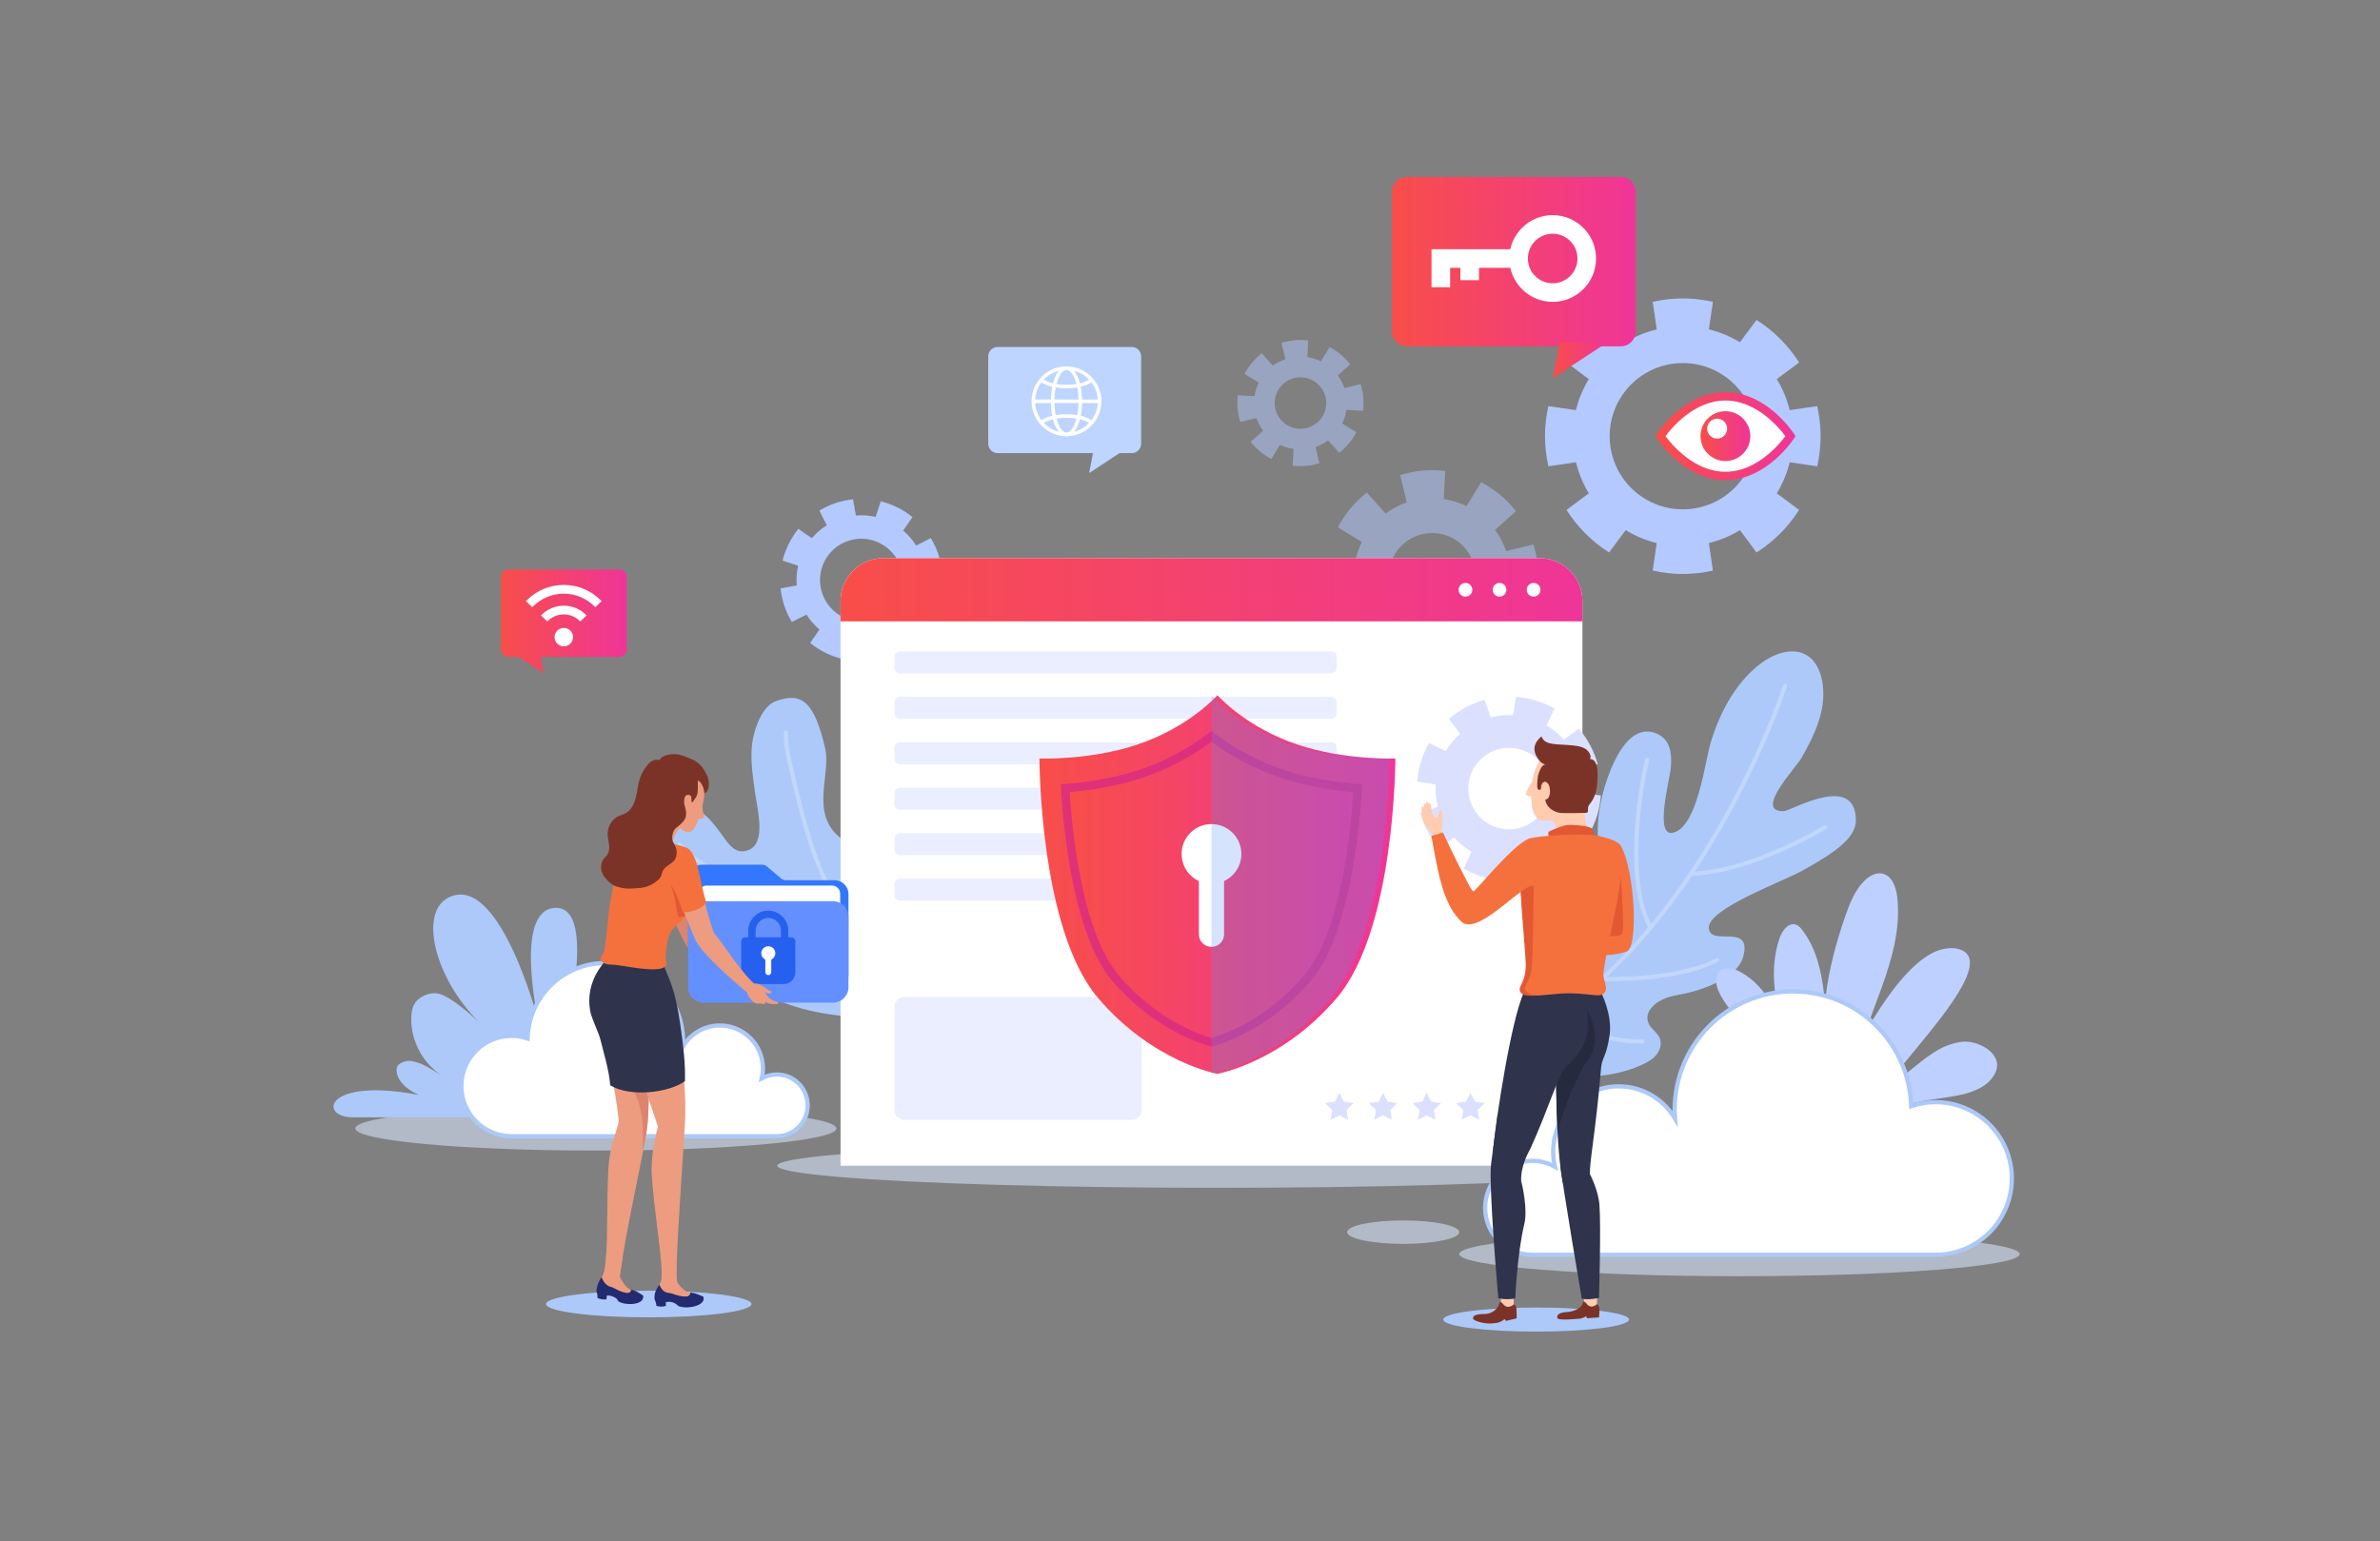 <?xml version="1.0" encoding="utf-8"?>
<!-- Generator: Adobe Illustrator 16.0.0, SVG Export Plug-In . SVG Version: 6.00 Build 0)  -->
<!DOCTYPE svg PUBLIC "-//W3C//DTD SVG 1.1//EN" "http://www.w3.org/Graphics/SVG/1.1/DTD/svg11.dtd">
<svg version="1.1" xmlns="http://www.w3.org/2000/svg" xmlns:xlink="http://www.w3.org/1999/xlink" x="0px" y="0px"
	 width="562.129px" height="364.127px" viewBox="0 0 562.129 364.127" enable-background="new 0 0 562.129 364.127"
	 xml:space="preserve">
<rect x="0" y="0" width="562.129" height="364.127" fill="#808080" stroke="none"/>
<g id="BACKGROUND" display="none">
	<linearGradient id="SVGID_1_" gradientUnits="userSpaceOnUse" x1="-111" y1="193.845" x2="639" y2="193.845">
		<stop  offset="0" style="stop-color:#F84E49"/>
		<stop  offset="1" style="stop-color:#EF3598"/>
	</linearGradient>
	<rect x="-111" y="-56.155" display="inline" fill="url(#SVGID_1_)" width="750" height="500"/>
	<g display="inline">
		<defs>
			<rect id="SVGID_2_" x="-111" y="-56.155" width="750" height="500"/>
		</defs>
		<clipPath id="SVGID_3_">
			<use xlink:href="#SVGID_2_"  overflow="visible"/>
		</clipPath>
		<g clip-path="url(#SVGID_3_)">
			<g opacity="0.49">
				<linearGradient id="SVGID_4_" gradientUnits="userSpaceOnUse" x1="186.578" y1="139.368" x2="686.316" y2="139.368">
					<stop  offset="0" style="stop-color:#F84E49"/>
					<stop  offset="1" style="stop-color:#EF3598"/>
				</linearGradient>
				<path fill="url(#SVGID_4_)" d="M513.984-56.333c-68.962,15.868-90.303,73.968-97.065,102.032
					c-5.238,21.736-17.652,42.065-36.553,55.55c-22.081,15.753-50.879,19.201-76.158,27.374
					c-22.483,7.269-47.329,19.942-55.584,43.705c-5.765,16.592-6.736,51.098-33.127,66.792
					c-8.885,5.284-24.749,10.271-27.929,21.731c-3.346,12.057,1.59,22.793,17.859,27.85c15.211,4.729,38.085-2.181,68.381,0
					c25.536,1.839,27.931,26.646,46.228,39.563c22.393,15.808,53.64,4.189,78.883,11.413c18.291,5.234,34.535,15.887,53.12,19.923
					c26.945,5.853,55.103,3.974,82.05-0.844c32.293-5.772,89.749-29.643,117.025-83.521c19.014-20.045,68.679-262.392,0-327.307
					c-19.841-18.754-87.297-38.57-113.422-30.64"/>
			</g>
			<g opacity="0.34">
				<linearGradient id="SVGID_5_" gradientUnits="userSpaceOnUse" x1="-200.769" y1="384.998" x2="138.888" y2="384.998">
					<stop  offset="0" style="stop-color:#F84E49"/>
					<stop  offset="1" style="stop-color:#EF3598"/>
				</linearGradient>
				<path fill="url(#SVGID_5_)" d="M-141.311,224.159c83.152,0.346,70.603,133.197,147.674,135.366
					c19.762,0.556,38.216-10.054,57.906-11.827c27.592-2.484,53.497,13.979,65.964,38.19c18.786,36.483,4.722,82.625-20.458,112.605
					c-52.678,62.722-155.286,57.461-219.722,17.172c-48.798-30.512-82.99-83.358-90.822-140.375"/>
			</g>
		</g>
	</g>
</g>
<g id="OBJECTS">
	<ellipse opacity="0.55" fill="#D9E8FF" cx="140.73" cy="266.576" rx="56.807" ry="5.231"/>
	<ellipse opacity="0.55" fill="#D9E8FF" cx="287.74" cy="275.371" rx="104.165" ry="5.232"/>
	<ellipse opacity="0.55" fill="#D9E8FF" cx="410.844" cy="296.252" rx="66.189" ry="5.231"/>
	<ellipse opacity="0.55" fill="#D9E8FF" cx="331.415" cy="291.073" rx="13.24" ry="2.769"/>
	<path opacity="0.5" fill="#B3C9FF" d="M363.156,139.268c0.217-1.749,0.256-3.546,0.09-5.373c-0.166-1.827-0.528-3.587-1.056-5.268
		l-6.452,1.551c-0.621-1.819-1.514-3.498-2.626-5l4.939-4.427c-2.215-2.839-5.018-5.174-8.208-6.841l-3.465,5.658
		c-1.678-0.825-3.49-1.399-5.392-1.682l0.362-6.626c-1.748-0.216-3.545-0.255-5.371-0.09c-1.826,0.166-3.589,0.529-5.27,1.057
		l1.551,6.452c-1.818,0.622-3.497,1.512-4.998,2.626l-4.429-4.94c-2.839,2.214-5.174,5.016-6.841,8.207l5.657,3.465
		c-0.824,1.679-1.398,3.49-1.682,5.391l-6.626-0.363c-0.216,1.75-0.254,3.546-0.088,5.373c0.166,1.827,0.528,3.587,1.055,5.269
		l6.453-1.551c0.62,1.819,1.513,3.498,2.626,5l-4.94,4.427c2.214,2.839,5.017,5.174,8.207,6.84l3.465-5.656
		c1.679,0.824,3.491,1.398,5.392,1.682l-0.362,6.625c1.748,0.217,3.545,0.257,5.371,0.091c1.827-0.166,3.589-0.529,5.27-1.058
		l-1.551-6.451c1.818-0.622,3.497-1.514,5.001-2.627l4.426,4.939c2.84-2.213,5.175-5.016,6.842-8.207l-5.657-3.465
		c0.824-1.678,1.398-3.49,1.682-5.392L363.156,139.268z M339.177,146.372c-5.637,0.512-10.621-3.642-11.133-9.278
		s3.643-10.621,9.278-11.134c5.637-0.512,10.621,3.643,11.133,9.279C348.968,140.875,344.813,145.859,339.177,146.372z"/>
	<path opacity="0.5" fill="#B3C9FF" d="M321.939,97.057c0.13-1.038,0.152-2.104,0.054-3.189c-0.098-1.084-0.314-2.129-0.627-3.128
		l-3.83,0.92c-0.368-1.079-0.897-2.075-1.56-2.968l2.934-2.628c-1.314-1.685-2.978-3.071-4.873-4.061l-2.057,3.359
		c-0.996-0.49-2.071-0.831-3.2-0.999l0.216-3.933c-1.039-0.128-2.104-0.151-3.189-0.053s-2.129,0.313-3.129,0.627l0.922,3.83
		c-1.079,0.369-2.076,0.898-2.968,1.559l-2.628-2.932c-1.686,1.314-3.071,2.978-4.061,4.872l3.358,2.056
		c-0.489,0.997-0.83,2.073-0.998,3.201l-3.934-0.215c-0.129,1.038-0.151,2.105-0.053,3.189c0.098,1.084,0.313,2.129,0.627,3.128
		l3.83-0.921c0.368,1.08,0.897,2.077,1.559,2.969l-2.932,2.628c1.313,1.685,2.977,3.071,4.871,4.06l2.057-3.358
		c0.997,0.489,2.071,0.831,3.2,0.999l-0.216,3.933c1.038,0.128,2.105,0.151,3.189,0.053c1.085-0.098,2.129-0.314,3.127-0.627
		l-0.92-3.829c1.08-0.369,2.077-0.898,2.969-1.56l2.628,2.933c1.686-1.314,3.07-2.978,4.061-4.872l-3.358-2.057
		c0.488-0.997,0.83-2.072,0.998-3.201L321.939,97.057z M307.704,101.274c-3.345,0.304-6.303-2.162-6.607-5.508
		c-0.304-3.346,2.162-6.304,5.507-6.608c3.347-0.304,6.306,2.162,6.61,5.507C313.518,98.011,311.052,100.97,307.704,101.274z"/>
	<g>
		<g>
			<path fill="#ACC9F9" d="M367.858,224.935c3.136-3.932,6.368-8.062,7.388-12.985c0.942-4.563,2.29-9.564,2.127-14.22
				c-0.162-4.66,0.699-9.314,2.238-13.716c4.828-13.796,10.595-11.53,12.63-10.194c2.001,1.313,2.728,3.756,2.392,7.512
				c-0.27,3.021-4.09,16.844,0.751,15.324c5.604-1.761,7.238-16.485,8.677-21.281c2.152-7.173,6.118-14.631,12.353-19.029
				c3.074-2.167,7.365-3.504,10.513-1.445c1.884,1.232,2.924,3.438,3.383,5.642c1.383,6.639-1.646,12.986-4.876,18.592
				c-1.353,2.344-11.273,12.729-4.112,12.488c1.709-0.058,17.057-9.281,17.017,2.245c-0.015,4.058-4.995,7.606-12.732,11.856
				c-4.831,2.654-22.276,8.983-21.999,13.51c0.276,4.525,10.246-1.412,8.147,6.691c-1.176,4.54-7.648,7.109-11.975,8.341
				c-2.059,0.586-4.228,0.76-6.243,1.478c-2.391,0.852-5.483,3.25-4.098,6.133c0.604,1.258,1.984,2.021,2.548,3.299
				c0.572,1.298,0.144,2.873-0.747,3.976c-0.892,1.104-2.174,1.816-3.465,2.404c-8.278,3.764-18.012,3.333-26.646,0.478
				c-8.637-2.854-16.344-7.951-23.642-13.38"/>
		</g>
		<g opacity="0.25">
			<path fill="none" stroke="#FFFFFF" stroke-linecap="round" stroke-linejoin="round" stroke-miterlimit="10" d="M421.604,162.056
				c0,0-15.293,47.054-48.283,73.475"/>
			<path fill="none" stroke="#FFFFFF" stroke-linecap="round" stroke-linejoin="round" stroke-miterlimit="10" d="M431.001,195.494
				c0,0-17.927,10.724-31.598,10.89"/>
			<path fill="none" stroke="#FFFFFF" stroke-linecap="round" stroke-linejoin="round" stroke-miterlimit="10" d="M389.021,179.523
				c-1.799,7.474-5.099,28.55,0.808,39.65"/>
			<path fill="none" stroke="#FFFFFF" stroke-linecap="round" stroke-linejoin="round" stroke-miterlimit="10" d="M405.53,226.755
				c0,0-7.108,4.751-27.25,4.533"/>
			<path fill="none" stroke="#FFFFFF" stroke-linecap="round" stroke-linejoin="round" stroke-miterlimit="10" d="M387.923,246.021
				c0,0-10.479,0.53-18.934-5.967"/>
		</g>
	</g>
	<g>
		<g>
			<path fill="#BDD0FF" d="M432.5,254.733c-3.641-12.542-0.936-26.064,3.364-38.395c1.035-2.965,2.218-5.99,4.433-8.216
				c1.132-1.137,2.7-2.07,4.273-1.751c2.309,0.468,3.278,3.219,3.54,5.56c1.644,14.783-8.099,28.334-10.563,43.002"/>
		</g>
		<g>
			<path fill="#BDD0FF" d="M422.131,248.437c-0.712-3.724-1.706-7.431-3.474-10.784c-1.767-3.354-4.362-6.351-7.715-8.117
				c-1.487-0.786-3.474-1.256-4.732-0.141c-1.382,1.227-0.938,3.488-0.12,5.147c4.475,9.08,15.906,13.148,20.254,22.289"/>
		</g>
		<g>
			<path fill="#BDD0FF" d="M427.407,255.844c-2.836-5.296-5.574-10.703-7.14-16.502c-1.566-5.801-1.899-12.076,0.059-17.757
				c0.604-1.752,2.106-3.756,3.858-3.151c0.646,0.222,1.121,0.766,1.534,1.311c3.263,4.295,4.516,9.781,5.106,15.143
				s0.607,10.806,1.786,16.07c0.176,0.784,0.396,1.6,0.947,2.185c0.553,0.583,1.537,0.835,2.17,0.339
				c0.354-0.278,0.528-0.724,0.665-1.154c0.749-2.346,12.382-26.495,22.919-28.193c0.853-0.137,1.725-0.23,2.579-0.088
				c13.214,2.194-16.555,29.808-16.778,33.919c10.771-9.233,13.054-10.934,17.957-11.817c3.778-0.683,10.362,2.669,8.195,7.288
				c-1.498,3.196-5.237,4.623-8.698,5.314c-3.78,0.753-7.667,0.995-11.374,2.05c-3.709,1.052-7.357,3.082-9.244,6.442"/>
		</g>
	</g>
	<g>
		<g>
			<path fill="#ACC9F9" d="M200.838,199.457c-10.637-5.596-4.368-15.936-5.942-22.679c-2.594-11.1-5.536-13.327-11.614-11.158
				c-2.972,1.061-4.631,5.384-5.291,8.174c-1.048,4.438-0.252,9.051,0.349,13.49c0.521,3.839,2.811,12.141-1.772,13.604
				c-4.582,1.462-5.286-4.609-10.841-9.017c-2.497-1.982-9.235-2.812-10.728,2.105c-2.651,8.735,1.466,12.89,22.13,24.46
				c3.521,1.973,11.137,4.044,10.695,6.021c-0.438,1.959-5.817-0.394-9.79,0.961c-6.42,2.19-3.525,6.229-1.267,7.535
				c17.964,10.378,32.563,5.812,39.582,9.061c3.056,1.413,5.081,4.338,7.473,6.709c5.287,5.243,7.284,4.319,14.727,4.129
				c4.351-0.113,8.814-1.347,12.062-4.241c1.327-1.181,2.492-2.966,1.9-4.642c-0.375-1.063-1.362-1.772-2.32-2.364
				c-6.699-4.145-14.606-5.947-21.465-9.824c-10.372-5.862-17.856-16.584-19.786-28.341"/>
		</g>
		<g opacity="0.25">
			<path fill="none" stroke="#FFFFFF" stroke-linecap="round" stroke-linejoin="round" stroke-miterlimit="10" d="M185.601,173.082
				c-0.041,2.918,0.624,5.794,1.284,8.638c2.242,9.653,4.521,19.41,8.973,28.266c5.827,11.587,15.083,21.047,24.467,30.001
				c3.303,3.152,6.734,6.329,10.93,8.129"/>
			<path fill="none" stroke="#FFFFFF" stroke-linecap="round" stroke-linejoin="round" stroke-miterlimit="10" d="M160.407,199.468
				c10.524,10.381,25.259,15.253,39.74,18.229"/>
			<path fill="none" stroke="#FFFFFF" stroke-linecap="round" stroke-linejoin="round" stroke-miterlimit="10" d="M183.575,230.804
				c8.104,1.64,24.258,5.313,31.335,3.91"/>
		</g>
	</g>
	<path fill="#B3C9FF" d="M419.661,89.553l5.268-3.923c-2.572-4.048-6.006-7.481-10.053-10.053l-3.924,5.267
		c-2.245-1.368-4.708-2.402-7.332-3.041l0.952-6.506c-2.292-0.511-4.665-0.803-7.111-0.803c-2.444,0-4.818,0.292-7.111,0.803
		l0.953,6.506c-2.623,0.639-5.087,1.673-7.332,3.041l-3.924-5.267c-4.046,2.572-7.48,6.005-10.053,10.053l5.269,3.923
		c-1.369,2.245-2.403,4.708-3.041,7.333l-6.508-0.952c-0.511,2.292-0.802,4.665-0.802,7.11c0,2.446,0.291,4.819,0.802,7.111
		l6.508-0.952c0.638,2.625,1.672,5.088,3.041,7.332l-5.269,3.923c2.572,4.048,6.007,7.481,10.053,10.053l3.924-5.267
		c2.245,1.368,4.707,2.401,7.332,3.041l-0.953,6.506c2.293,0.511,4.667,0.803,7.111,0.803c2.446,0,4.819-0.292,7.111-0.803
		l-0.952-6.506c2.624-0.639,5.087-1.673,7.332-3.041l3.924,5.267c4.047-2.572,7.48-6.005,10.053-10.053l-5.268-3.923
		c1.368-2.244,2.401-4.708,3.041-7.332l6.505,0.952c0.513-2.292,0.804-4.665,0.804-7.111c0-2.445-0.291-4.819-0.804-7.11
		l-6.505,0.952C422.063,94.262,421.029,91.798,419.661,89.553z M397.461,120.32c-9.542,0-17.275-7.735-17.275-17.276
		s7.733-17.276,17.275-17.276s17.277,7.735,17.277,17.276S407.003,120.32,397.461,120.32z"/>
	<path fill="#B3C9FF" d="M213.315,125.336l2.21-3.177c-2.195-1.781-4.755-3.056-7.498-3.736l-1.207,3.677
		c-1.51-0.345-3.079-0.461-4.664-0.328l-0.686-3.813c-1.375,0.143-2.756,0.424-4.123,0.881c-1.366,0.457-2.638,1.064-3.821,1.778
		l1.748,3.458c-1.346,0.847-2.53,1.886-3.527,3.07l-3.178-2.21c-1.781,2.194-3.056,4.755-3.736,7.498l3.676,1.206
		c-0.344,1.51-0.46,3.08-0.327,4.666l-3.813,0.685c0.143,1.376,0.424,2.756,0.881,4.123c0.458,1.366,1.064,2.638,1.778,3.823
		l3.458-1.749c0.847,1.347,1.885,2.53,3.069,3.528l-2.208,3.177c2.194,1.781,4.755,3.057,7.498,3.737l1.206-3.677
		c1.51,0.344,3.08,0.461,4.665,0.328l0.686,3.813c1.375-0.143,2.755-0.423,4.122-0.881c1.368-0.457,2.638-1.063,3.823-1.778
		l-1.748-3.457c1.347-0.848,2.529-1.886,3.527-3.07l3.178,2.209c1.78-2.194,3.056-4.754,3.736-7.497l-3.677-1.207
		c0.344-1.51,0.462-3.079,0.328-4.665l3.813-0.686c-0.143-1.375-0.423-2.756-0.881-4.123c-0.458-1.366-1.065-2.638-1.779-3.823
		l-3.457,1.749C215.538,127.518,214.5,126.334,213.315,125.336z M206.532,146.279c-5.11,1.71-10.64-1.046-12.351-6.156
		s1.046-10.64,6.156-12.351c5.11-1.71,10.639,1.046,12.35,6.156C214.399,139.039,211.642,144.568,206.532,146.279z"/>
	<g>
		<path fill="#FFFFFF" d="M373.751,275.383H198.525V141.973c0-5.583,4.526-10.108,10.109-10.108h155.007
			c5.583,0,10.109,4.526,10.109,10.108V275.383z"/>
		<path opacity="0.55" fill="#DBE0FE" d="M267.343,264.545h-53.776c-1.282,0-2.32-1.039-2.32-2.32V237.85
			c0-1.281,1.038-2.319,2.32-2.319h53.776c1.281,0,2.32,1.038,2.32,2.319v24.375C269.663,263.506,268.624,264.545,267.343,264.545z"
			/>
		<path opacity="0.55" fill="#DBE0FE" d="M314.389,159.071h-101.83c-0.724,0-1.312-0.587-1.312-1.313v-2.569
			c0-0.724,0.588-1.313,1.312-1.313h101.83c0.725,0,1.312,0.588,1.312,1.313v2.569C315.7,158.484,315.113,159.071,314.389,159.071z"
			/>
		<path opacity="0.55" fill="#DBE0FE" d="M314.389,169.807h-101.83c-0.724,0-1.312-0.587-1.312-1.313v-2.569
			c0-0.725,0.588-1.313,1.312-1.313h101.83c0.725,0,1.312,0.587,1.312,1.313v2.569C315.7,169.219,315.113,169.807,314.389,169.807z"
			/>
		<path opacity="0.55" fill="#DBE0FE" d="M314.389,180.542h-101.83c-0.724,0-1.312-0.587-1.312-1.313v-2.569
			c0-0.725,0.588-1.313,1.312-1.313h101.83c0.725,0,1.312,0.588,1.312,1.313v2.569C315.7,179.955,315.113,180.542,314.389,180.542z"
			/>
		<path opacity="0.55" fill="#DBE0FE" d="M314.389,191.277h-101.83c-0.724,0-1.312-0.587-1.312-1.312v-2.569
			c0-0.726,0.588-1.313,1.312-1.313h101.83c0.725,0,1.312,0.587,1.312,1.313v2.569C315.7,190.689,315.113,191.277,314.389,191.277z"
			/>
		<path opacity="0.55" fill="#DBE0FE" d="M314.389,202.013h-101.83c-0.724,0-1.312-0.588-1.312-1.313v-2.568
			c0-0.726,0.588-1.313,1.312-1.313h101.83c0.725,0,1.312,0.587,1.312,1.313v2.568C315.7,201.425,315.113,202.013,314.389,202.013z"
			/>
		<path opacity="0.55" fill="#DBE0FE" d="M314.389,212.748h-101.83c-0.724,0-1.312-0.586-1.312-1.312v-2.57
			c0-0.726,0.588-1.312,1.312-1.312h101.83c0.725,0,1.312,0.586,1.312,1.312v2.57C315.7,212.162,315.113,212.748,314.389,212.748z"
			/>
		<g>
			<polygon fill="#DBE0FE" points="316.354,258.143 317.393,260.25 319.719,260.588 318.036,262.229 318.433,264.545 
				316.354,263.451 314.274,264.545 314.67,262.229 312.988,260.588 315.313,260.25 			"/>
			<polygon fill="#DBE0FE" points="326.67,258.143 327.71,260.25 330.036,260.588 328.353,262.229 328.749,264.545 326.67,263.451 
				324.589,264.545 324.985,262.229 323.304,260.588 325.629,260.25 			"/>
			<polygon fill="#DBE0FE" points="336.985,258.143 338.025,260.25 340.352,260.588 338.667,262.229 339.064,264.545 
				336.985,263.451 334.905,264.545 335.302,262.229 333.62,260.588 335.945,260.25 			"/>
			<polygon fill="#DBE0FE" points="347.301,258.143 348.34,260.25 350.666,260.588 348.983,262.229 349.381,264.545 
				347.301,263.451 345.221,264.545 345.618,262.229 343.935,260.588 346.261,260.25 			"/>
			<polygon fill="#DBE0FE" points="357.616,258.143 358.656,260.25 360.982,260.588 359.3,262.229 359.697,264.545 357.616,263.451 
				355.536,264.545 355.934,262.229 354.251,260.588 356.576,260.25 			"/>
		</g>
		<g>
			<linearGradient id="SVGID_6_" gradientUnits="userSpaceOnUse" x1="245.504" y1="208.955" x2="329.571" y2="208.955">
				<stop  offset="0" style="stop-color:#F84E49"/>
				<stop  offset="1" style="stop-color:#EF3598"/>
			</linearGradient>
			<path fill="url(#SVGID_6_)" d="M306.601,175.947c-12.38-4.111-19.063-11.708-19.063-11.708s-6.684,7.597-19.063,11.708
				c-11.084,3.681-22.972,3.239-22.972,3.239s0,40.307,13.822,56.547c12.98,15.251,28.212,17.938,28.212,17.938
				s15.231-2.688,28.212-17.938c13.821-16.24,13.821-56.547,13.821-56.547S317.684,179.628,306.601,175.947z"/>
			<path opacity="0.75" fill="#D62984" d="M286.139,247.25c-3.435-0.943-14.131-4.611-23.456-15.566
				c-8.547-10.042-11.456-33.143-12.151-46.408c4.902-0.315,11.798-1.169,18.513-3.399c7.662-2.545,13.423-6.308,17.094-9.219
				c3.668,2.911,9.43,6.674,17.09,9.219c6.717,2.229,13.613,3.083,18.516,3.399c-0.694,13.263-3.604,36.365-12.152,46.408
				C300.268,242.638,289.572,246.306,286.139,247.25z"/>
			<linearGradient id="SVGID_7_" gradientUnits="userSpaceOnUse" x1="252.642" y1="210.197" x2="319.635" y2="210.197">
				<stop  offset="0" style="stop-color:#F84E49"/>
				<stop  offset="1" style="stop-color:#EF3598"/>
			</linearGradient>
			<path fill="url(#SVGID_7_)" d="M286.141,245.181c-3.649-1.051-13.271-4.623-21.928-14.796
				c-7.833-9.204-10.739-30.071-11.571-43.261c4.818-0.416,10.994-1.339,17.038-3.347c7.147-2.373,12.657-5.718,16.461-8.564
				c3.805,2.846,9.314,6.191,16.462,8.564c6.043,2.006,12.215,2.93,17.032,3.347c-0.842,13.199-3.757,34.086-11.566,43.261
				C299.411,240.558,289.791,244.13,286.141,245.181z"/>
			<g>
				<g>
					<circle fill="#FFFFFF" cx="286.138" cy="201.732" r="7.059"/>
					<path fill="#FFFFFF" d="M286.139,223.683L286.139,223.683c-1.643,0-2.974-1.33-2.974-2.973v-16.272
						c0-1.642,1.331-2.973,2.974-2.973l0,0c1.643,0,2.973,1.331,2.973,2.973v16.272
						C289.111,222.353,287.781,223.683,286.139,223.683z"/>
				</g>
			</g>
			<path opacity="0.25" fill="#5890F4" d="M305.2,175.947c-12.379-4.111-19.062-11.708-19.062-11.708v89.433
				c0,0,15.231-2.688,28.211-17.938c13.822-16.24,13.822-56.547,13.822-56.547S316.284,179.628,305.2,175.947z"/>
		</g>
		<linearGradient id="SVGID_8_" gradientUnits="userSpaceOnUse" x1="198.525" y1="139.326" x2="373.751" y2="139.326">
			<stop  offset="0" style="stop-color:#F84E49"/>
			<stop  offset="1" style="stop-color:#EF3598"/>
		</linearGradient>
		<path fill="url(#SVGID_8_)" d="M363.642,131.864H208.634c-5.583,0-10.109,4.526-10.109,10.108v4.814h175.226v-4.814
			C373.751,136.39,369.225,131.864,363.642,131.864z"/>
		<g>
			<circle fill="#FFFFFF" cx="346.129" cy="139.326" r="1.619"/>
			<circle fill="#FFFFFF" cx="354.174" cy="139.326" r="1.62"/>
			<circle fill="#FFFFFF" cx="362.22" cy="139.326" r="1.62"/>
		</g>
	</g>
	<g>
		<path fill="#ACC9F9" d="M124.46,263.943c0,0-33.145,0-41.18,0s-6.731-9.53,15.623-5.29c-5.484-2.507-5.517-5.864-5.051-6.76
			c0.428-0.822,1.994-1.352,2.917-1.271c2.843,0.243,5.002,1.986,7.493,3.378c-4.507-2.931-7.308-8.311-7.126-13.683
			c0.05-1.479,0.37-3.063,1.456-4.065c1.221-1.126,3.216-1.878,4.845-1.553c3.016,0.598,8.562,5.634,10.772,7.772
			c-11.263-10.359-15.552-26.685-8.34-30.41c12.139-6.27,21.309,29.247,21.309,29.247s-6.038-26.688,4.09-26.845
			c10.128-0.156,1.893,31.005,1.893,31.005"/>
	</g>
	<path fill="#FFFFFF" stroke="#ACC9F9" stroke-miterlimit="10" d="M457.15,260.367c-2.016,0-3.947,0.346-5.759,0.955
		c-0.436-15.049-12.763-27.115-27.915-27.115c-15.429,0-27.938,12.508-27.938,27.937c0,0.707,0.035,1.405,0.086,2.097
		c-2.694-4.548-7.639-7.605-13.308-7.605c-8.548,0-15.477,6.929-15.477,15.477c0,1.212,0.153,2.386,0.417,3.519
		c-1.597-0.89-3.433-1.4-5.389-1.4c-6.127,0-11.097,4.967-11.097,11.097c0,6.128,4.97,11.096,11.097,11.096
		c6.128,0,87.479,0,95.282,0c9.955,0,18.027-8.071,18.027-18.027C475.178,268.437,467.105,260.367,457.15,260.367z"/>
	<path fill="#FFFFFF" stroke="#ACC9F9" stroke-miterlimit="10" d="M120.823,244.707c1.326,0,2.595,0.227,3.786,0.628
		c0.286-9.895,8.391-17.828,18.354-17.828c10.145,0,18.369,8.225,18.369,18.369c0,0.464-0.023,0.923-0.057,1.379
		c1.772-2.991,5.022-5.002,8.75-5.002c5.62,0,10.175,4.556,10.175,10.176c0,0.797-0.101,1.569-0.274,2.313
		c1.049-0.584,2.257-0.919,3.543-0.919c4.029,0,7.295,3.266,7.295,7.294c0,4.029-3.266,7.297-7.295,7.297
		c-4.029,0-57.515,0-62.646,0c-6.546,0-11.853-5.307-11.853-11.854S114.277,244.707,120.823,244.707z"/>
	<path fill="#DBE0FE" d="M373.238,181.994l4.131-1.48c-0.855-3.09-2.381-5.953-4.467-8.386l-3.534,2.603
		c-1.17-1.312-2.542-2.453-4.096-3.373l1.876-3.974c-1.363-0.773-2.825-1.423-4.389-1.899c-1.563-0.477-3.137-0.753-4.701-0.872
		l-0.659,4.345c-1.803-0.104-3.578,0.077-5.281,0.514l-1.481-4.132c-3.088,0.855-5.952,2.381-8.385,4.468l2.603,3.534
		c-1.313,1.169-2.453,2.541-3.373,4.095l-3.974-1.877c-0.773,1.365-1.423,2.826-1.899,4.39c-0.477,1.563-0.753,3.137-0.872,4.702
		l4.346,0.659c-0.104,1.803,0.076,3.578,0.514,5.28l-4.132,1.48c0.855,3.089,2.382,5.954,4.469,8.388l3.533-2.604
		c1.169,1.312,2.542,2.453,4.095,3.373l-1.877,3.973c1.365,0.773,2.827,1.423,4.39,1.898c1.564,0.478,3.139,0.755,4.702,0.873
		l0.659-4.345c1.803,0.104,3.578-0.078,5.28-0.515l1.479,4.132c3.091-0.854,5.955-2.381,8.388-4.468l-2.604-3.532
		c1.313-1.17,2.454-2.542,3.373-4.097l3.975,1.877c0.773-1.365,1.422-2.826,1.899-4.389c0.476-1.563,0.752-3.138,0.872-4.702
		l-4.346-0.66C373.855,185.472,373.675,183.696,373.238,181.994z M353.61,195.5c-5.085-1.55-7.95-6.929-6.401-12.014
		c1.551-5.085,6.93-7.951,12.014-6.401c5.086,1.551,7.951,6.929,6.402,12.014C364.073,194.184,358.695,197.048,353.61,195.5z"/>
	<g>
		<g>
			<ellipse fill="#ACC9F9" cx="362.821" cy="311.724" rx="21.939" ry="2.848"/>
		</g>
		<g>
			<path fill="#FFCCB0" d="M373.827,304.397c0,0,0.278,3.031,0.388,3.801c0.108,0.77,2.578,0.661,2.838,0.24
				c0.26-0.419,0.164-3.982,0.164-3.982"/>
			<path fill="#7C3327" d="M377.749,309.078c0.055,0.807-0.082,2.136-0.082,2.136l-2.839,0.191l-0.173-0.466
				c0,0-0.888,0.536-1.612,0.585l-2.396,0.161c-1.754,0.118-2.766-0.039-2.83-0.345c-0.273-1.277,1.827-1.36,2.372-1.397
				c1.568-0.104,3.216-0.952,3.531-1.773c0.229-0.594,0.103-0.733,0.433-0.647c0,0,0.297,0.044,0.516,0.388
				c0.337,0.528,0.928,0.858,1.535,0.709c0.348-0.086,0.691-0.243,0.93-0.527C377.133,308.091,377.695,308.271,377.749,309.078z"/>
		</g>
		<g>
			<path fill="#FFCCB0" d="M354.471,305.38c0,0-0.02,2.149,0.132,2.912c0.152,0.763,2.611,0.518,2.846,0.083
				c0.236-0.435-0.057-3.987-0.057-3.987"/>
			<path fill="#7C3327" d="M358.161,309.109c0.066,0.805,0.063,2.327,0.063,2.327l-2.521,0.607l-0.32-0.429
				c0,0-0.703,0.602-1.479,0.808c-0.578,0.151-1.783,0.27-2.378,0.23c-2.083-0.14-3.519-0.79-3.591-1.094
				c-0.299-1.273,2.47-1.114,3.032-1.161c1.616-0.134,2.706-1.295,3.022-2.12c0.229-0.601,0.094-0.736,0.438-0.656
				c0,0,0.307,0.037,0.537,0.379c0.354,0.521,0.97,0.839,1.595,0.678c0.357-0.091,0.711-0.256,0.951-0.545
				C357.509,308.133,358.093,308.303,358.161,309.109z"/>
		</g>
		<path fill="#F4713D" d="M369.608,219.815c0.247-0.29,0.396,3.122,3.839,4.855c3.467,1.745,9.02,0.798,10.795,0.09
			c2.79-1.111,1.873-19.106-1.392-24.899c-0.763-1.354-3.731-2.023-5.549-2.401c-0.516,4.881,1.362,16.803,4.124,21.827
			C381.271,220.208,369.608,219.815,369.608,219.815z"/>
		<g>
			<path fill="#E25833" d="M383.086,220.609c0.813-1.117-0.406-13.645-0.334-15.573l-3.842,6.991
				c0.687,2.867-2.177,7.897-5.608,7.864l-0.493,0.691C374.831,221.054,382.27,221.726,383.086,220.609z"/>
		</g>
		<path fill="#30334C" d="M367.861,267.116c0.223,4.399,0.601,8.941,1.22,12.104c0.525,2.684,6.602,1.069,6.449-1.31
			c-0.215-3.38,1.281-9.551,2.623-25.61c0.193-2.432,1.286-2.711,2.012-7.711c0.717-5.008-2.059-10.224-2.059-10.224l-10.376-0.668
			l-0.151,14.587l-0.044,4.933C367.535,253.217,367.508,259.983,367.861,267.116z"/>
		<path fill="#30334C" d="M375.512,277.347c0,0,1.963,3.691,2.25,7.203c0.422,5.141-0.099,22.06-0.099,22.06
			s-2.655,0.576-4.071,0.157c0,0-4.802-28.234-5.03-31.462C368.335,272.078,375.512,277.347,375.512,277.347z"/>
		<path fill="#262A3F" d="M367.861,267.116c0.739-2.372,2.198-6.905,3.401-9.466c1.68-3.582,2.664-5.729,2.664-5.729
			c5.941-6.234,0.638-13.711,0.638-13.711s-2.964,4.009-3.302,4.425c-0.319,0.387-2.256,3.791-3.684,5.65l-0.044,4.933
			C367.535,253.217,367.508,259.983,367.861,267.116z"/>
		<path fill="#30334C" d="M359.283,279.002c-0.239-3.777,2.493-8.404,2.493-8.404s-7.917-6.069-8.041-7.477
			c0,0-1.128,8.889-1.532,11.63c-0.702,4.762,1.673,31.927,1.673,31.927s1.724,0.478,4.014,0.055c0,0,0.427-10.492,2.143-17.6
			C360.846,285.763,359.566,279.935,359.283,279.002z"/>
		<path fill="#30334C" d="M359.944,234.347c-3.092,6.899-6.448,29.162-7.254,36.848c-0.342,3.26,2.374,8.196,5.533,5.249
			c3.772-3.516,9.081-20.75,10.977-23.596c1.896-2.844,8.993-5.452,4.146-19.885"/>
		<path fill="#FFCCB0" d="M374.866,195.617c0,0-0.843-2.855-0.474-4.963s1.634-5.899,1.159-8.744
			c-0.474-2.845-4.056-5.215-7.849-4.847c-3.792,0.369-4.899,4.004-5.53,6.111c-0.633,2.106-0.528,5.32-0.369,7.058
			c0.158,1.738,1.105,3.109,1.738,3.477c0.632,0.369,3.01-0.117,3.427,0.336c0.418,0.455,0.734,3.14,0.734,3.14"/>
		<path fill="#E25833" d="M376.552,198.014c0,0-0.072-1.675-0.609-2.305c-0.538-0.631-4.408-0.913-5.582-0.841
			c-1.171,0.073-4.141,1.314-4.542,1.594c-0.4,0.278,0.23,1.927,0.23,1.927L376.552,198.014z"/>
		<path fill="#7C3327" d="M374.709,192.023c0,0-5.182,0.142-6.269,0c-1.493-0.193-3.312-1.361-3.444-3.153
			c1.269-0.033,1.368-2.672,0.684-3.673c-0.685-1.001-1.559-0.391-1.664,0.557c-0.104,0.948-0.007,0.65-0.255,0.776
			c-0.335,0.169-0.805,0.146-0.677-1.684c0.112-1.587,0.221-1.989,0.695-3.043c0.474-1.054,0.729-0.994,1.157-1.185
			c-0.46-0.224-0.958-0.251-1.869-1.673c-1.054-1.647-0.919-3.393,1.056-5.015c0.029,0.47,0.595,1.299,1.773,1.623
			c2.285,0.627,6.435,0.104,8.45,1.283c0.859,0.502,1.623,1.623,1.205,2.491c0,0,1.665-0.263,1.766,3.029
			c0.199,6.667-2.055,7.269-2.214,8.296C374.946,191.682,375.235,191.786,374.709,192.023z"/>
		<g>
			<path fill="#F4713D" d="M359.944,234.347c0.493,0.18,0.929,0.472,1.438,0.625c1.217,0.363,2.497,0.158,3.735,0.049
				c1.283-0.115,2.565-0.234,3.851-0.332c6.698-0.286,8.996,1.323,10.081-0.306c0.209-0.312,0.332-0.773,0.232-1.372
				c-0.232-1.475-0.716-1.98-0.523-3.464c0.166-1.244,0.396-2.727,0.72-4.423c1.105-5.869,3.295-14.832,3.594-20.224
				c0.425-7.716-7.415-7.647-7.415-7.647c-11.518-0.717-15.807,2.598-16.433,7.548c-0.047,0.348-0.074,0.727-0.102,1.122
				c-0.295,5.105,1.154,15.657,1.891,21.811C361.217,229.43,358.96,233.987,359.944,234.347z"/>
			<path fill="#E25833" d="M359.519,234.8c0.483,0.42,1.904,0.533,3.876,0.367c-1.777,0.129-3.62-0.981-3.225-1.895
				c0.397-0.921,1.5-2.89,1.627-4.574c0.468-6.202,0.345-23.78,0.588-23.493c-0.277,0.552-1.069,1.327-3.299,1.842
				c-0.045,5.133,0.902,14.218,1.256,19.968C360.693,232.717,357.688,233.215,359.519,234.8z"/>
		</g>
		<path fill="#FFCCB0" d="M335.765,190.672c0.03-0.299,0.415-0.157,0.518,0.09c0.013,0.033,0.032,0.109,0.056,0.212
			c-0.038-0.492-0.064-0.894-0.055-0.992c0.029-0.284,0.386-0.18,0.508,0.042c-0.009-0.199-0.011-0.348-0.006-0.412
			c0.029-0.364,0.42-0.215,0.521,0.084c0.022,0.067,0.054,0.256,0.09,0.503c-0.005-0.131-0.009-0.231-0.003-0.277
			c0.029-0.299,0.374-0.223,0.475,0.022c0.033,0.081,0.052,0.227,0.107,0.579c0.048,0.3,0.135,0.621,0.178,0.924
			c0.038,0.272,0.375,1.561,1.019,1.689c0.984,0.198,0.339-1.503,1.026-1.896c0.216-0.122,0.465,1.199,0.491,1.948
			s0.036,1.125-0.028,1.567c-0.056,0.442-0.29,1.07-0.254,1.336c0.038,0.268,0.341,0.977,0.341,0.977l-2.267,0.941
			c0,0-0.303-1.355-0.608-1.669c-0.763-0.741-1.52-1.609-1.811-2.649c-0.183-0.652-0.251-1.333-0.311-2.005
			C335.751,191.687,335.754,190.769,335.765,190.672z"/>
		<path fill="#F4713D" d="M338.085,197.5c0,0,0.765,4.433,1.521,7.979c0.599,2.737,1.345,5.594,2.644,8.172
			c0.01,0.02,0.01,0.048,0.018,0.065c0.748,1.622,2.596,4.021,3.477,4.428c4.318,1.988,14.135-9.584,16.405-8.856
			c4.654,1.244,8.116-12.06,8.116-12.06s-5.495,0.079-8.785,0.78c-3.525,0.747-12.928,12.506-13.403,12.535
			c-0.475,0.029-1.261-1.734-2.308-3.734c-2.352-4.485-4.957-10.138-4.957-10.138s-2.138,0.635-2.173,0.654L338.085,197.5z"/>
		<path fill="#FFCCB0" d="M361.858,184.675c0,0-1.642,2.458-1.443,2.983c0.196,0.526,1.772,0.492,1.772,0.492"/>
	</g>
	<g>
		<g>
			<path fill="#DB856E" d="M156.955,213.535c2.102,2.514,3.817,8.451,5.964,10.927c1.055,1.218,8.64,7.793,13.742,10.606
				c0.236-1.529,3.468-0.578,2.319-1.613c-3.572-3.218-9.751-6.498-11.854-12.397c-1.383-3.883-6.506-12.508-6.506-12.508"/>
		</g>
		<g>
			<path fill="#3377FF" d="M200.4,230.69h-37.875v-23.136c0-1.813,1.468-3.281,3.281-3.281h14.277c0.36,0,0.71,0.126,0.986,0.36
				l3.468,2.924c0.293,0.247,0.664,0.383,1.047,0.383h11.536c1.811,0,3.281,1.469,3.281,3.281V230.69z"/>
			<path fill="#FFFFFF" d="M196.503,227.452h-29.592c-1.073,0-1.944-0.87-1.944-1.944v-14.369c0-1.072,0.871-1.942,1.944-1.942
				h29.592c1.073,0,1.943,0.87,1.943,1.942v14.369C198.447,226.582,197.576,227.452,196.503,227.452z"/>
			<path fill="#6490FF" d="M196.74,236.862h-30.555c-2.021,0-3.66-1.638-3.66-3.658v-16.651c0-2.02,1.639-3.658,3.66-3.658h30.555
				c2.021,0,3.66,1.639,3.66,3.658v16.651C200.4,235.224,198.761,236.862,196.74,236.862z"/>
			<g>
				<path fill="#2660EF" d="M186.932,221.424h-0.741v-1.573c0-2.608-2.121-4.728-4.728-4.728c-2.608,0-4.729,2.119-4.729,4.728
					v1.573h-0.741c-0.508,0-0.92,0.412-0.92,0.92v7.382c0,1.511,1.226,2.738,2.739,2.738h7.301c1.513,0,2.738-1.228,2.738-2.738
					v-7.382C187.851,221.836,187.439,221.424,186.932,221.424z M178.469,219.851c0-1.65,1.343-2.994,2.994-2.994
					c1.649,0,2.994,1.344,2.994,2.994v1.573h-5.988V219.851z"/>
				<path fill="#FFFFFF" d="M183.121,225.194c0-0.915-0.743-1.658-1.658-1.658c-0.917,0-1.659,0.743-1.659,1.658
					c0,0.664,0.396,1.229,0.959,1.493v2.968c0,0.386,0.313,0.699,0.7,0.699c0.385,0,0.698-0.313,0.698-0.699v-2.968
					C182.725,226.422,183.121,225.858,183.121,225.194z"/>
			</g>
		</g>
		<g>
			<ellipse fill="#ACC9F9" cx="153.221" cy="308.058" rx="24.269" ry="3.148"/>
		</g>
		<g>
			<path fill="#ED9C80" d="M152.613,235.085l-9.619-7.892c0,0-4.342,6.062-2.596,11.83c0.859,2.835,1.907,4.232,2.373,5.577
				c0.435,1.256,3.543,19.083,3.347,20.392c-0.195,1.31-1.682,4.984-2.216,8.836c-0.642,4.633-0.314,19.691-0.807,23.691
				c-0.492,4.001,3.205,4.625,3.389,3.271c1.574-11.57,5.905-29.626,6.466-35.407S153.106,249.035,152.613,235.085z"/>
			<g>
				<path fill="#DB856E" d="M152.796,246.461l-4.004,9.546c1.784,2.921,2.84,6.384,3.021,9.905c0.095,1.831-0.042,3.667,0.035,5.497
					c0.004,0.13,0.025,0.27,0.061,0.397c0.517-2.723,0.898-4.965,1.041-6.424c0.396-4.085,0.309-10.566,0.051-18.935
					C152.933,246.454,152.865,246.45,152.796,246.461z"/>
			</g>
			<path fill="#ED9C80" d="M147.074,297.074c0,0-0.828,4.201-0.582,4.732c0.245,0.531,1.124,2.071,2.008,2.621
				c0.929,0.575,2.977,1.247,3.144,1.5c0.167,0.254,0.182,0.625-0.105,0.857c-0.743,0.601-2.042,0.905-2.896,0.776
				c-2.771-0.418-3.073-1.637-4.686-1.811c-0.279-0.029-0.788,0.389-1.562,0.006c-0.775-0.383-1.158-1.089-1.102-1.759
				c0.099-1.155,0.733-2.116,1.184-2.975c0.449-0.861,0.72-4.771,0.72-4.771"/>
			<path fill="#222B70" d="M151.757,306.983c0.197-0.347,0.24-0.869,0.051-0.994c-0.263-0.173-1.195-0.772-1.735-1.012
				c-0.539-0.24-1.393-0.445-1.09-0.288c0.301,0.158-0.241,0.77-0.744,0.747c-1.734-0.083-3.027-1.217-4.017-1.451
				c-1.43-0.335-2.049-2.008-2.116-2.279c-0.267,0.174-0.875,1.537-0.995,1.964c-0.11,0.387-0.306,1.093-0.191,1.492
				c0.079,0.275,0.254,0.832,0.178,1.418c0,0,0.283,0.212,1.029,0.354c0.471,0.092,1.102,0.002,1.102,0.002l0.11-0.896
				c0,0,0.387-0.02,0.882,0.075c0.494,0.096,1.306,0.554,1.354,0.609c0.201,0.234,0.366,0.662,0.629,0.791
				c0.697,0.339,1.397,0.495,2.28,0.535C150.343,308.132,151.42,307.577,151.757,306.983z"/>
		</g>
		<g>
			<path fill="#ED9C80" d="M165.842,306.234c-0.204-0.226-2.406-0.584-3.44-1.016c-0.984-0.411-2.176-1.733-2.409-2.295
				c-0.231-0.56-0.179-3.403-0.148-4.598c0.206-8.222,1.726-28.315,1.945-33.127c0.382-8.364-0.704-16.998-3.921-30.424
				l-11.983-9.197c0,0-3.355,6.238-2.232,12.205c0.652,3.459,3.522,3.992,4.007,5.338c0.485,1.344,7.736,23.029,7.736,23.029
				s-1.411,4.688-1.493,9.825c-0.069,4.383,1.919,17.609,2.288,22.648c0.043,0.985,0.213,3.342-0.078,4.092
				c-0.356,0.919-1.261,1.999-1.216,3.159c0.026,0.672,0.512,1.314,1.362,1.577c0.849,0.263,1.323-0.228,1.615-0.239
				c1.689-0.07,2.156,1.092,5.073,1.091c0.899,0,2.205-0.498,2.896-1.204C166.109,306.826,166.046,306.46,165.842,306.234z"/>
			<path fill="#222B70" d="M166.093,307.263c0.16-0.373,0.138-0.896-0.073-0.993c-0.293-0.132-1.334-0.587-1.922-0.742
				c-0.589-0.156-1.497-0.232-1.165-0.122c0.332,0.111-0.151,0.8-0.673,0.851c-1.803,0.18-3.284-0.751-4.337-0.832
				c-1.52-0.119-2.078-1.685-2.181-1.944c-0.254,0.213-1.004,1.654-1.075,2.097c-0.064,0.398-0.177,1.128-0.007,1.507
				c0.117,0.261,0.369,0.784,0.363,1.378c0,0,0.32,0.168,1.109,0.198c0.5,0.019,1.14-0.165,1.14-0.165v-0.904
				c0,0,0.397-0.079,0.92-0.06c0.524,0.021,1.171,0.289,1.486,0.527c0.248,0.186,0.508,0.5,0.8,0.572
				c0.844,0.213,1.45,0.272,2.367,0.18C164.779,308.613,165.821,307.903,166.093,307.263z"/>
		</g>
		<g>
			<path fill="#30334C" d="M143.423,226.546c-3.075,3.15-5.037,7.69-3.931,12.707c0.292,1.328,1.967,4.901,2.291,6.227
				c0.739,3.012,2.104,7.424,2.347,10.912c4.735,2.849,13.761,1.786,17.65-0.979c0.093-4.249-0.28-7.587-1.105-13.395
				c-1.244-8.76-2.711-10.73-4.014-14.237c-0.151-0.616-0.154-1.864-0.297-2.591"/>
		</g>
		<g>
			<path fill="#F4713D" d="M156.242,197.863c0.752,0.25,0.472,2.041,1.223,2.29c0.545,0.182,1.613-0.058,2.113,0.224
				c2.65,1.495,1.971,4.477,2.291,8.173c1.121,2.835,1.421,5.404,0.526,6.988c-1.11,1.967-2.283,2.521-3.646,4.15
				c-1.019,1.219-1.353,3.723-1.561,6.414c-0.036,0.462,0.349,1.275,0.237,1.726c-0.214,0.865-1.528,1.132-2.994,1.161
				c-3.371,0.063-8.482-1.162-9.986-1.106c-1.417,0.053-2.752-0.635-2.614-1.471c0.097-0.582,0.681-0.824,0.913-1.952
				c0.509-2.487,0.899-8.703,1.295-10.811c1.015-5.398,1.757-9.411,3.969-14.385"/>
		</g>
		<g>
			<path fill="#E25833" d="M163.901,210.803c-0.825-1.441-1.954-2.75-3.059-4.006l-2.879,1.297c1.354,2.597,1.601,5.656,2.222,8.496
				c0.65,0.064,1.662-0.164,1.662-0.164c0.281-0.458,0.175-0.228,0.548-0.889C162.993,214.477,163.776,212.707,163.901,210.803z"/>
		</g>
		<path fill="#ED9C80" d="M165.867,190.572c0.308-1.263,0.534-2.61,0.491-3.727c-0.083-2.141-0.354-5.242-3.913-6.516
			c-3.558-1.273-7.483-0.509-8.65,2.057c-1.165,2.566-0.894,6.451-1.064,8.527c-0.17,2.077-1.693,4.563-1.693,4.563l7.662,3.299
			c0,0,1.252-2.723,1.768-3.049c0.515-0.324,0.694,0.971,2.401,0.828c0.726-0.063,1.498-1.363,2.084-2.964
			c0.018-0.047,0.037-0.107,0.055-0.157c0.379-0.021,0.813-0.05,0.911-0.079c0.529-0.157,0.488-0.391,0.368-0.726
			C166.031,191.904,165.918,191.137,165.867,190.572z"/>
		<g>
			<path fill="#ED9C80" d="M176.469,234.46c0,0.623,1.2,2.317,2.117,2.577c0.295,0.082,0.616,0.095,0.899-0.023
				c0.416,0.187,1.74,0.333,1.246-0.445c0.841,0.705,1.794,0.668,2.86,0.616c0.355-0.018,0.344-0.434-0.435-0.645
				c-1.084-0.295-1.863-1.015-2.431-2.046c0.162-0.124,0.292,0.103,0.732,0.174c0.489,0.076,0.75-0.143,0.766-0.355
				c0.012-0.161-0.574-0.35-0.704-0.434c-0.487-0.322-0.975-0.645-1.463-0.968c-0.536-0.354-0.893-0.518-1.538-0.563
				c-0.107-0.006-1.159,0.057-0.898,0.438"/>
		</g>
		<path fill="#ED9C80" d="M159.199,209.913c1.269,2.624,4.605,11.321,5.123,12.325c2.038,3.95,12.484,12.522,12.484,12.522
			s1.772-0.295,1.772-2.063c-2.991-2.076-8.605-10.984-9.769-12.05c-0.753-0.69-4.144-14.44-4.144-14.44"/>
		<path fill="#F4713D" d="M162.056,200.223c-2.912-1.112-5.696-1.119-7.926-3.349c-2.262,1.739,2.733,11.805,3.967,12.076
			c1.262,0.276,2.907,5.832,3.217,6.587c4.031-0.106,5.505-2.305,5.505-2.305C165.174,208.175,164.879,201.301,162.056,200.223z"/>
		<g>
			<path fill="#7C3327" d="M159.721,200.497c-0.2-0.758-0.773-1.359-0.901-2.132c-0.121-0.73,0.022-1.667,0.428-2.295
				c0.251-0.387,0.638-0.656,0.998-0.94c1.602-1.263,2.16-2.307,1.623-4.196c-0.176-0.618-0.336-1.257-0.273-1.897
				c0.058-0.579,0.176-1.183,0.799-1.256c0.434-0.051,0.712,0.054,0.864,0.42c0.107,0.255-0.103,2.086,0.504,1.049
				c0.581-0.994,1.098-1.069,1.07-3.358c-0.003-0.271-0.096-1.377,0.073-1.54c1.063,0.776,1.371,2.107,1.496,3.081
				c0.8-0.339,1.025-1.491,1.027-1.93c0-0.9-0.095-1.592-0.421-2.294c-1.391-2.985-2.869-3.533-4.113-4.062
				c-1.21-0.513-2.465-1.037-3.776-1.001s-2.935,0.425-3.314,1.407c-1.817-0.468-2.855,1.118-3.284,1.689
				c-0.612,0.813-1.087,1.731-1.402,2.704c-0.464,1.435-0.572,2.961-0.939,4.426c-0.298,1.19-0.809,2.423-1.73,3.256
				c-0.885,0.8-2.128,0.874-3.089,1.608c-1.221,0.932-1.903,2.478-1.836,4.021c0.066,1.536,0.857,3.194-0.071,4.604
				c-0.301,0.458-0.725,0.824-1.022,1.285c-0.685,1.063-0.586,2.529,0.069,3.61c0.655,1.082,1.932,2.319,3.131,2.676
				c1.199,0.355,2.137,0.534,3.385,0.466c2.208-0.122,4.065,0.005,6.399-1.991c1.323-1.13,0.477-1.775,1.747-2.975
				c0.712-0.672,1.721-1.029,2.243-1.903c0.431-0.72,0.52-1.629,0.339-2.443C159.736,200.556,159.729,200.526,159.721,200.497z"/>
		</g>
	</g>
	<g>
		<g>
			<path fill="#FFFFFF" d="M462.581,379.598c-0.621,0-1.241,0-1.862,0c-1.363,0-2.5,1.138-2.5,2.5s1.137,2.5,2.5,2.5
				c0.621,0,1.241,0,1.862,0c1.362,0,2.5-1.138,2.5-2.5S463.943,379.598,462.581,379.598L462.581,379.598z"/>
		</g>
	</g>
	<g>
		<g>
			<path fill="#FFFFFF" d="M407.524,93.622c-9.285,0-15.366,9.408-15.366,9.408s6.08,9.409,15.366,9.409s15.367-9.409,15.367-9.409
				S416.811,93.622,407.524,93.622z"/>
			<linearGradient id="SVGID_9_" gradientUnits="userSpaceOnUse" x1="390.979" y1="103.03" x2="424.068" y2="103.03">
				<stop  offset="0" style="stop-color:#F84E49"/>
				<stop  offset="1" style="stop-color:#EF3598"/>
			</linearGradient>
			<path fill="url(#SVGID_9_)" d="M407.524,113.427c-9.713,0-15.938-9.457-16.197-9.86l-0.348-0.538l0.348-0.536
				c0.259-0.403,6.484-9.86,16.197-9.86c9.712,0,15.938,9.457,16.198,9.86l0.346,0.536l-0.346,0.538
				C423.463,103.97,417.236,113.427,407.524,113.427z M393.369,103.03c1.431,1.935,6.78,8.419,14.155,8.419
				c7.376,0,12.726-6.484,14.156-8.419c-1.431-1.934-6.78-8.419-14.156-8.419C400.149,94.611,394.8,101.096,393.369,103.03z"/>
		</g>
		<linearGradient id="SVGID_10_" gradientUnits="userSpaceOnUse" x1="401.642" y1="103.03" x2="413.407" y2="103.03">
			<stop  offset="0" style="stop-color:#F84E49"/>
			<stop  offset="1" style="stop-color:#EF3598"/>
		</linearGradient>
		<circle fill="url(#SVGID_10_)" cx="407.524" cy="103.03" r="5.883"/>
		<circle fill="#FFFFFF" cx="405.572" cy="101.254" r="2.359"/>
	</g>
	<g>
		<linearGradient id="SVGID_11_" gradientUnits="userSpaceOnUse" x1="118.272" y1="146.786" x2="148.05" y2="146.786">
			<stop  offset="0" style="stop-color:#F84E49"/>
			<stop  offset="1" style="stop-color:#EF3598"/>
		</linearGradient>
		<path fill="url(#SVGID_11_)" d="M146.208,134.501h-26.093c-1.018,0-1.842,0.825-1.842,1.843v17.001
			c0,1.018,0.825,1.843,1.842,1.843h2.374l5.916,3.883l-0.752-3.883h18.556c1.018,0,1.843-0.825,1.843-1.843v-17.001
			C148.05,135.326,147.225,134.501,146.208,134.501z"/>
		<g>
			<circle fill="#FFFFFF" cx="133.161" cy="150.507" r="2.18"/>
			<g>
				<defs>
					<polyline id="SVGID_12_" points="133.161,150.507 116.393,134.563 133.161,134.563 149.929,134.563 133.161,150.507 					"/>
				</defs>
				<clipPath id="SVGID_13_">
					<use xlink:href="#SVGID_12_"  overflow="visible"/>
				</clipPath>
				<g clip-path="url(#SVGID_13_)">
					<g>
						<path fill="#FFFFFF" d="M133.16,157.936c-4.096,0-7.428-3.333-7.428-7.429c0-4.097,3.332-7.429,7.428-7.429
							c4.097,0,7.43,3.333,7.43,7.429C140.59,154.604,137.257,157.936,133.16,157.936z M133.16,145.146
							c-2.956,0-5.361,2.404-5.361,5.361c0,2.955,2.405,5.361,5.361,5.361c2.958,0,5.363-2.406,5.363-5.361
							C138.523,147.551,136.118,145.146,133.16,145.146z"/>
					</g>
					<g>
						<path fill="#FFFFFF" d="M133.16,162.84c-6.8,0-12.333-5.533-12.333-12.333c0-6.801,5.533-12.333,12.333-12.333
							c6.801,0,12.333,5.532,12.333,12.333C145.493,157.307,139.961,162.84,133.16,162.84z M133.16,140.242
							c-5.659,0-10.265,4.604-10.265,10.266c0,5.66,4.606,10.265,10.265,10.265c5.66,0,10.265-4.604,10.265-10.265
							C143.425,144.846,138.82,140.242,133.16,140.242z"/>
					</g>
				</g>
			</g>
		</g>
	</g>
	<g>
		<g>
			<path fill="#BDD5FF" d="M267.291,107.049h-31.647c-1.235,0-2.235-1-2.235-2.235V84.194c0-1.234,1-2.235,2.235-2.235h31.647
				c1.235,0,2.234,1,2.234,2.235v20.621C269.525,106.049,268.526,107.049,267.291,107.049z"/>
			<polyline fill="#BDD5FF" points="258.261,106.473 257.237,111.759 265.289,106.473 			"/>
		</g>
		<g>
			<g>
				<path fill="#FFFFFF" d="M251.888,103.044c-4.547,0-8.247-3.7-8.247-8.248s3.699-8.248,8.247-8.248
					c4.548,0,8.248,3.7,8.248,8.248S256.436,103.044,251.888,103.044z M251.888,87.388c-4.084,0-7.408,3.323-7.408,7.409
					c0,4.085,3.324,7.409,7.408,7.409c4.085,0,7.41-3.324,7.41-7.409C259.297,90.711,255.973,87.388,251.888,87.388z"/>
			</g>
			<g>
				<path fill="#FFFFFF" d="M251.888,103.044c-2.069,0-3.69-3.623-3.69-8.248c0-4.625,1.622-8.248,3.69-8.248
					c2.069,0,3.69,3.623,3.69,8.248C255.578,99.421,253.957,103.044,251.888,103.044z M251.888,87.388
					c-1.349,0-2.852,3.042-2.852,7.409c0,4.367,1.503,7.409,2.852,7.409s2.853-3.042,2.853-7.409
					C254.74,90.43,253.236,87.388,251.888,87.388z"/>
			</g>
			<g>
				<rect x="244.06" y="94.377" fill="#FFFFFF" width="15.657" height="0.838"/>
			</g>
			<g>
				<g>
					<path fill="#FFFFFF" d="M251.888,91.73c-4.541,0-6.138-1.594-6.205-1.662l0.603-0.583l-0.301,0.292l0.298-0.295
						c0.015,0.014,1.466,1.411,5.605,1.411s5.592-1.396,5.607-1.411l0.6,0.587C258.028,90.136,256.429,91.73,251.888,91.73z"/>
				</g>
				<g>
					<path fill="#FFFFFF" d="M246.282,100.111l-0.6-0.587c0.067-0.068,1.664-1.662,6.205-1.662s6.14,1.594,6.207,1.662l-0.603,0.584
						c-0.012-0.011-1.464-1.407-5.604-1.407S246.297,100.097,246.282,100.111z"/>
				</g>
			</g>
		</g>
	</g>
	<g>
		<g>
			<linearGradient id="SVGID_14_" gradientUnits="userSpaceOnUse" x1="328.734" y1="61.809" x2="386.347" y2="61.809">
				<stop  offset="0" style="stop-color:#F84E49"/>
				<stop  offset="1" style="stop-color:#EF3598"/>
			</linearGradient>
			<path fill="url(#SVGID_14_)" d="M382.783,81.821h-50.484c-1.969,0-3.564-1.596-3.564-3.564V45.362
				c0-1.968,1.596-3.564,3.564-3.564h50.484c1.969,0,3.563,1.596,3.563,3.564v32.895C386.347,80.225,384.752,81.821,382.783,81.821z
				"/>
			<linearGradient id="SVGID_15_" gradientUnits="userSpaceOnUse" x1="366.744" y1="85.119" x2="379.589" y2="85.119">
				<stop  offset="0" style="stop-color:#F84E49"/>
				<stop  offset="1" style="stop-color:#EF3598"/>
			</linearGradient>
			<polyline fill="url(#SVGID_15_)" points="368.378,80.902 366.744,89.335 379.589,80.902 			"/>
		</g>
		<g>
			<g>
				<path fill="#FFFFFF" d="M366.722,71.316c-5.65,0-10.246-4.598-10.246-10.247c0-5.65,4.596-10.247,10.246-10.247
					s10.25,4.597,10.25,10.247C376.972,66.718,372.372,71.316,366.722,71.316z M366.722,55.215c-3.229,0-5.854,2.627-5.854,5.854
					c0,3.228,2.624,5.854,5.854,5.854s5.857-2.627,5.857-5.854C372.579,57.842,369.951,55.215,366.722,55.215z"/>
			</g>
			<g>
				<polygon fill="#FFFFFF" points="342.504,67.854 338.111,67.854 338.111,58.873 358.671,58.873 358.671,63.266 342.504,63.266 
									"/>
			</g>
			<g>
				<rect x="344.924" y="61.069" fill="#FFFFFF" width="4.393" height="5.121"/>
			</g>
		</g>
	</g>
</g>
<g id="DESIGNED_BY_FREEPIK">
</g>
</svg>

